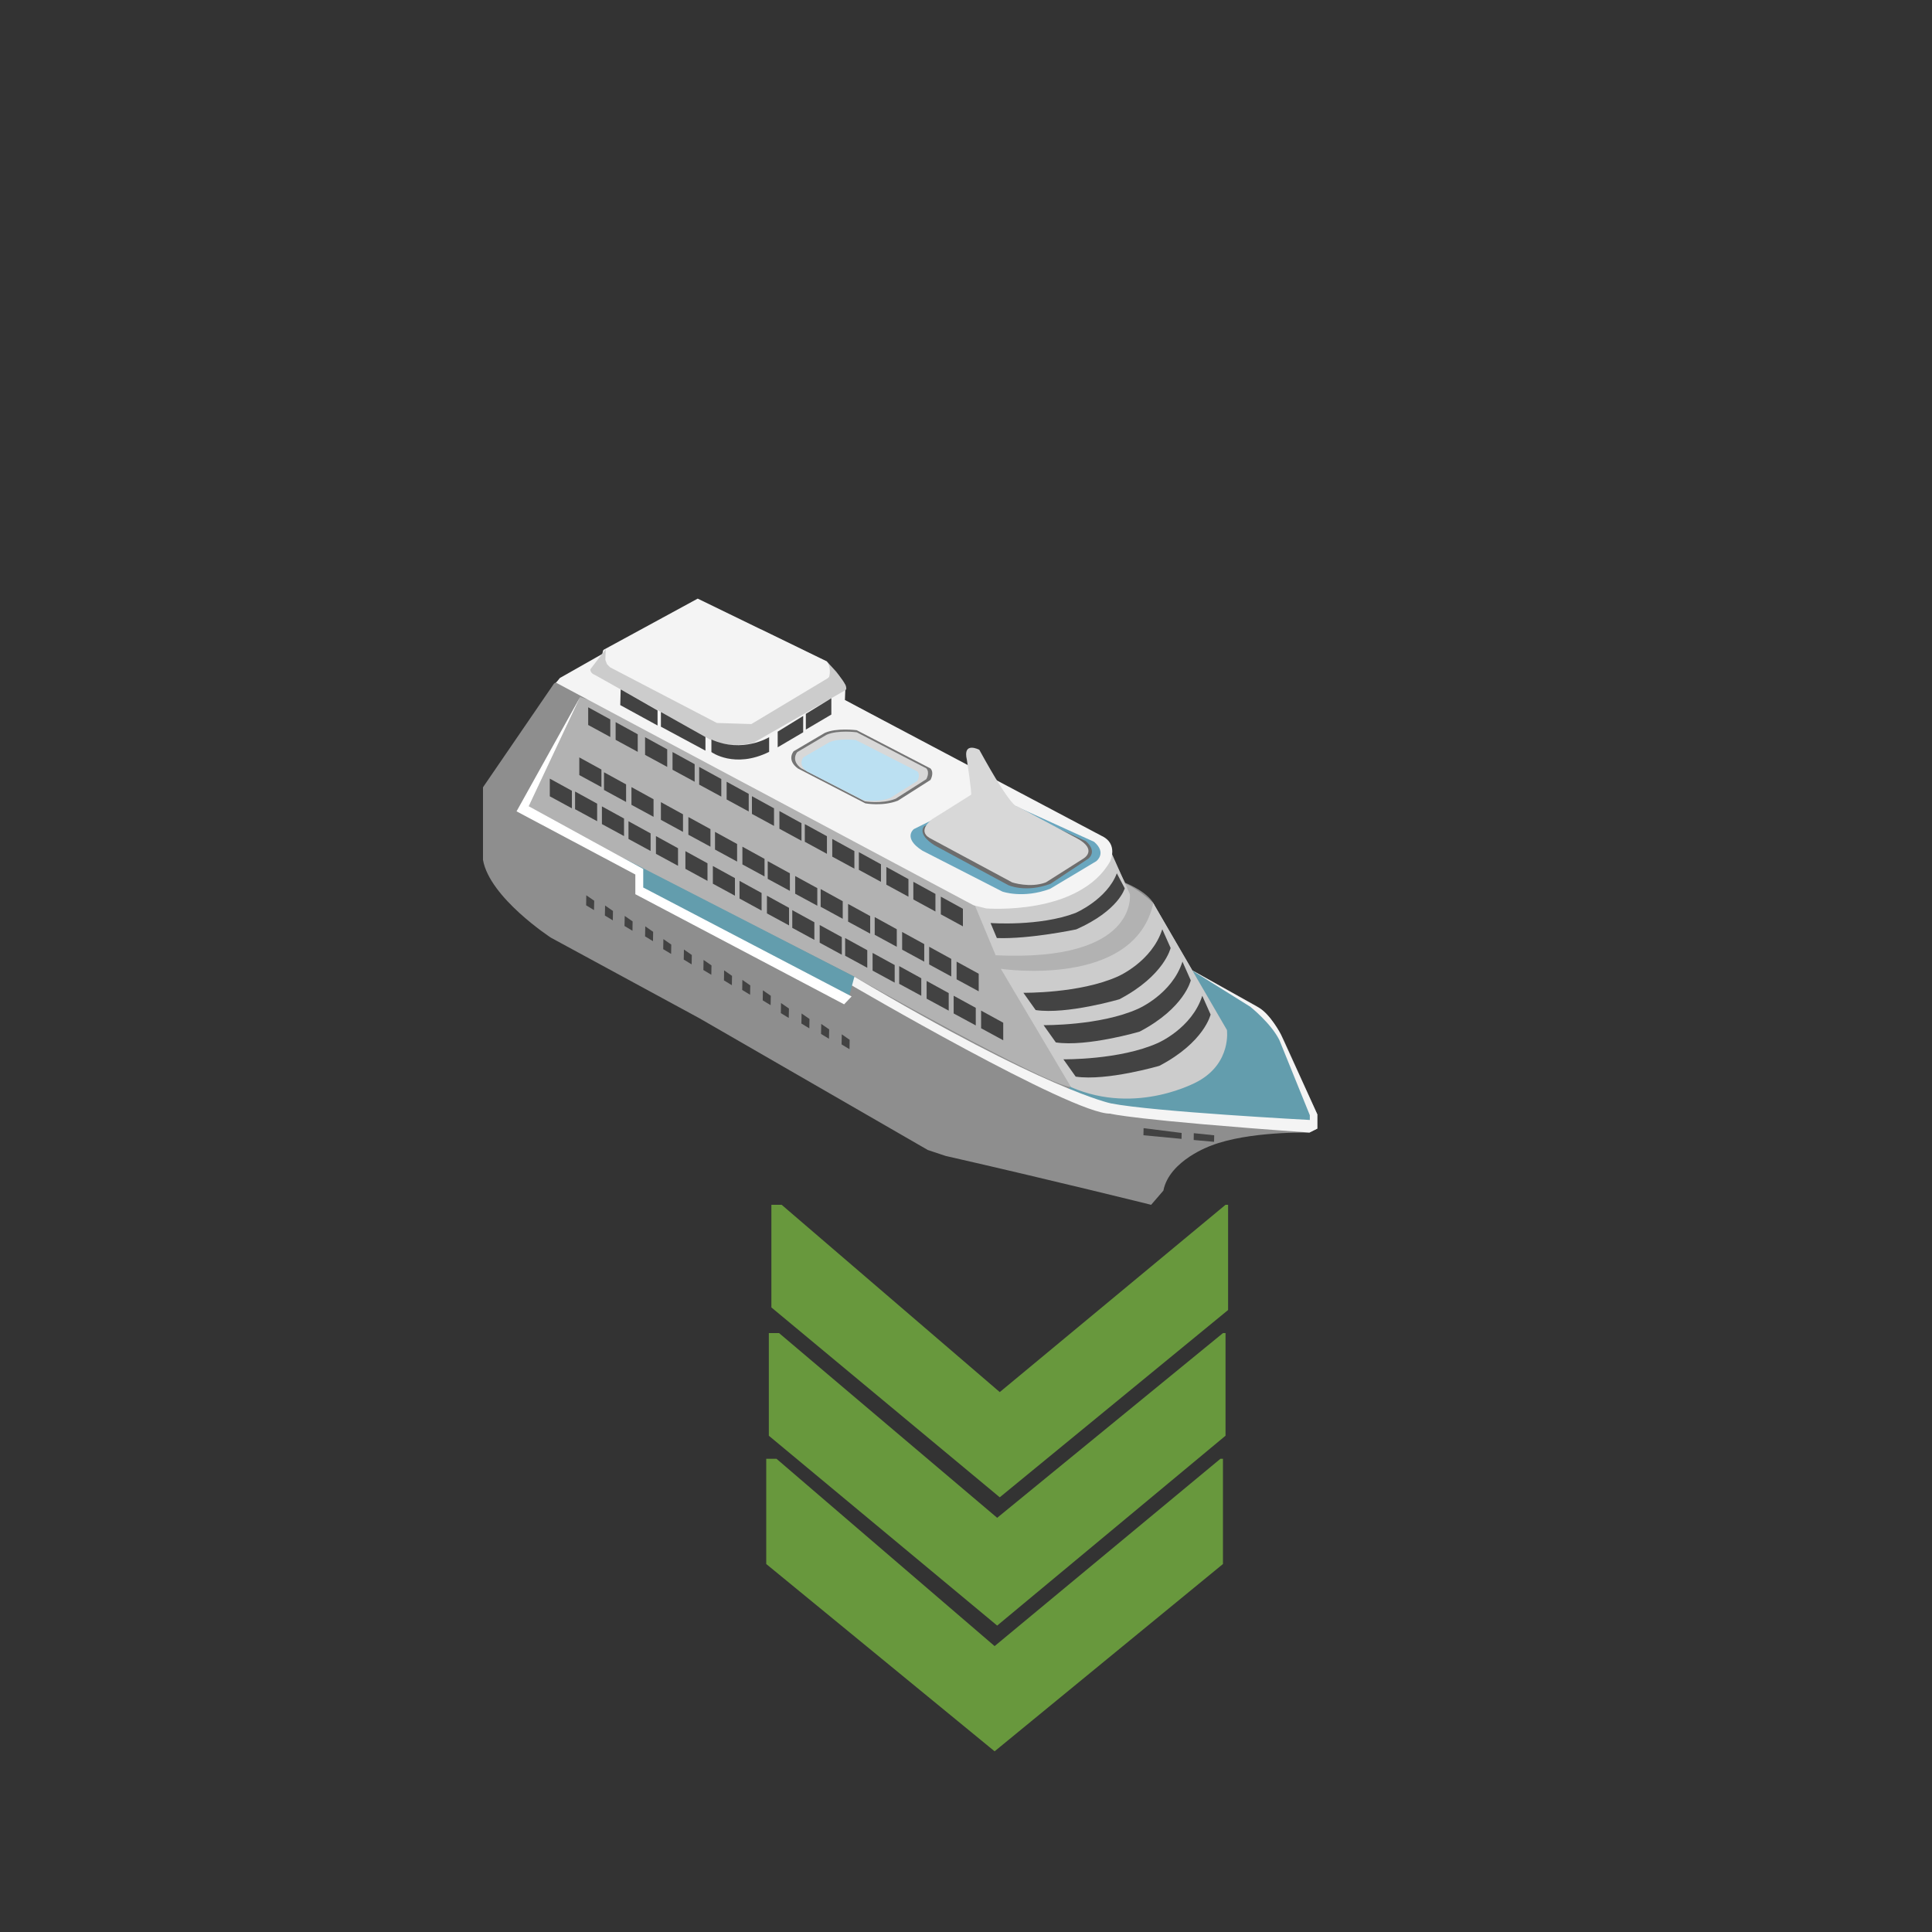 <?xml version="1.0" encoding="utf-8"?>
<!-- Generator: Adobe Illustrator 16.0.0, SVG Export Plug-In . SVG Version: 6.00 Build 0)  -->
<!DOCTYPE svg PUBLIC "-//W3C//DTD SVG 1.1//EN" "http://www.w3.org/Graphics/SVG/1.1/DTD/svg11.dtd">
<svg version="1.1" id="Layer_1" xmlns="http://www.w3.org/2000/svg" xmlns:xlink="http://www.w3.org/1999/xlink" x="0px" y="0px"
	 width="200px" height="200px" viewBox="0 0 200 200" enable-background="new 0 0 200 200" xml:space="preserve">
<rect x="0" y="0" width="200" height="200" fill="#333333" stroke="none"/>
<g id="Direction">
	<g transform="rotate({{angle}} 50 50)">
		<polygon id="arrow" opacity="0.7" fill="#80C342" enable-background="new    " points="79.853,124.721 80.917,124.721 
			103.494,144.109 126.866,124.721 127.132,124.721 127.132,135.611 103.494,155 79.853,135.344 		">
		

		</polygon>
		<polygon id="arrow2" opacity="0.7" fill="#80C342" enable-background="new    " points="79.589,138.002 80.649,138.002 
			103.227,157.123 126.6,138.002 126.866,138.002 126.866,148.625 103.227,168.279 79.589,148.625 		">
		

		</polygon>
		<polygon id="arrow3" opacity="0.7" fill="#80C342" enable-background="new    " points="79.321,151.016 80.386,151.016 
			102.962,170.404 126.334,151.016 126.6,151.016 126.6,161.906 102.962,181.295 79.321,161.906 		">
		

		</polygon>
	</g>
</g>
<g>
	<path fill="#C6C6C6" d="M117.947,101.725l-4.016,11.754c-3.856,0.237-25.485-12.369-25.485-12.369L66.592,89.954l-11.853-6.496
		l5.313-11.303l55.27,19.459c2.115-0.626,4.066,1.889,4.066,1.889l7.625,13.12L117.947,101.725z"/>
	<path fill="#8E8E8E" d="M119.544,93.835c-0.409-1.39-3.065-2.451-3.065-2.451l-1.428-2.737c0.079-1.676-1.797-2.411-1.797-2.411
		l-9.518-4.981c-1.135-0.777-3.718-2.003-3.718-2.003l-12.542-6.779l-0.615-0.163l-0.04-0.45l0.693-0.408l0.042-0.49l-0.94-1.388
		l-1.021-1.103l-6.799-3.312c-2.203,1.457-10.406-0.86-10.406-0.86l-0.256,0.356L62.709,67.2l-0.654,0.942l-4.699,2.614L49.999,81.5
		v7.518c0.695,3.922,7.029,8.049,7.029,8.049l15.362,8.335l23.654,13.643l1.836,0.613c11.113,2.531,21.285,5.063,21.285,5.063
		l1.268-1.471c0.613-3.145,4.943-4.657,4.943-4.657c3.885-1.514,10.174-1.349,10.174-1.349l0.82-0.41v-1.471l-3.432-7.598
		c-1.35-2.943-3.065-3.727-3.065-3.727l-6.741-3.749L119.544,93.835z"/>
	<path fill="#B2B2B2" d="M118.76,102.291l-7.886,10.253c-2.901-0.364-22.428-11.435-22.428-11.435L66.587,89.954l-11.848-6.498
		l5.313-11.303l55.268,18.862c2.277,0.655,4.068,2.484,4.068,2.484l0.523,1.013L118.76,102.291z"/>
	<path fill="#CCCCCC" d="M100.824,93.501l2.247,5.389c14.829,0.697,13.891-6.331,13.891-6.331l-2.002-4.497
		C113.327,95.456,100.825,93.503,100.824,93.501z"/>
	<path fill="#F4F4F4" d="M114.924,89.161c-3.187,5.657-12.83,4.88-12.83,4.88l-1.308-0.326L57.559,70.671l0.405-0.49l4.402-2.494
		l25.139,3.76l-0.04,1.021l26.556,14.053C115.816,87.342,114.919,89.159,114.924,89.161z"/>
	<polygon fill="#639DAD" points="110.6,112.732 110.752,113.402 116.975,115.118 133.734,116.284 135.635,116.284 135.939,115.732 
		134.744,112.854 132.538,107.368 131.467,105.744 130.086,104.484 123.133,100.29 122.643,100.29 	"/>
	<path fill="#F4F4F4" d="M130.316,104.314c1.181,0.662,2.259,2.729,2.259,2.729l3.797,8.319v1.471l-0.819,0.41
		c-18.385-1.307-20.633-1.961-20.633-1.961c-3.922,0.081-26.964-13.398-26.964-13.398l0.49-0.775
		c19.812,11.746,26.556,13.113,26.556,13.113c4.33,0.858,20.592,1.717,20.592,1.717v-0.491l-3.146-7.765
		c-0.861-1.754-3.026-3.47-3.026-3.47l-6.288-3.924L130.316,104.314z"/>
	<path fill="#F4F4F4" d="M85.583,70.343l-7.147,4.29h-4.457l-10.905-5.841c-1.062-0.655-0.611-1.513-0.611-1.513l9.763-5.311
		l13.359,6.498C86.65,69.694,85.584,70.343,85.583,70.343z"/>
	<path fill="#CCCCCC" d="M85.818,70.133l-8.04,4.822l-3.566-0.113l-11.057-5.763l-0.326-0.328l-0.164-0.448l0.041-1.104
		l-1.599,2.093c0,0.421,0.449,0.561,0.449,0.561l11.933,6.699c2.252,1.023,4.539,0.33,4.539,0.33l9.479-5.433
		c0.613-0.367-1.773-2.787-1.773-2.787C86.06,69.405,85.818,70.128,85.818,70.133z"/>
	<polygon fill="#639DAD" points="87.783,103.551 66.182,92.12 66.139,91.465 66.016,90.444 65.563,89.994 64.618,88.874 
		88.446,101.107 	"/>
	<polygon fill="#FFFFFF" points="66.587,91.875 66.587,89.954 54.739,83.458 60.053,72.157 53.473,83.99 65.77,90.528 65.77,92.569 
		87.381,103.967 88.159,103.152 	"/>
	<path fill="#CCCCCC" d="M103.604,100.288l7.272,12.256c6.863,2.981,13.153-0.612,13.153-0.612c3.472-1.918,2.982-5.309,2.982-5.309
		l-7.623-13.12C117.428,102.371,103.602,100.29,103.604,100.288z"/>
	<path fill="#757575" d="M96.32,80.74l-3.372,2.145c-1.563,0.615-3.368,0.278-3.368,0.278l-6.988-3.616
		c-1.205-0.888-0.435-1.777-0.435-1.777l3.224-1.9c1.224-0.556,3.31-0.278,3.31-0.278l7.63,3.955
		C96.748,80.007,96.321,80.742,96.32,80.74z"/>
	<path fill="#D8D8D8" d="M95.888,80.664l-3.183,2.026c-1.476,0.579-3.176,0.261-3.176,0.261l-6.592-3.415
		c-1.131-0.837-0.405-1.678-0.405-1.678l3.034-1.796c1.156-0.517,3.125-0.256,3.125-0.256l7.198,3.732
		C96.293,79.972,95.889,80.667,95.888,80.664z"/>
	<path fill="#6AA7BF" d="M113.48,89.155l-4.781,2.859c-2.82,1.046-4.938,0.279-4.938,0.279l-8.272-4.232
		c-2.081-1.321-0.886-2.234-0.886-2.234l7.538-3.737l11.123,5.056C114.614,88.311,113.48,89.159,113.48,89.155z"/>
	<path fill="#6D6D6D" d="M112.678,88.879l-3.927,2.611c-2.612,0.978-4.397,0.127-4.397,0.127l-7.603-4.103
		c-1.93-1.237-1.058-1.991-1.058-1.991l6.592-3.103l10.111,4.649C113.648,88.157,112.678,88.874,112.678,88.879z"/>
	<path fill="#BBE0F2" d="M94.97,80.839l-2.811,1.76c-1.303,0.502-2.81,0.227-2.81,0.227l-5.818-2.971
		c-0.999-0.728-0.359-1.459-0.359-1.459l2.682-1.559c1.015-0.454,2.753-0.224,2.753-0.224l6.357,3.242
		C95.318,80.233,94.964,80.838,94.97,80.839z"/>
	<path fill="#D8D8D8" d="M112.161,88.875l-3.892,2.47c-1.65,0.613-3.489,0-3.489,0l-8.546-4.596
		c-1.35-0.797,0.281-1.961,0.281-1.961s3.887-2.421,4.006-2.513c0.119-0.093-0.431-3.616-0.431-3.616
		c-0.461-1.961,1.287-1.042,1.287-1.042c3.463,6.31,3.922,5.852,3.922,5.852l6.129,3.279
		C113.719,87.974,112.163,88.874,112.161,88.875z"/>
	<g>
		<polygon fill="#424242" points="123.581,117.307 123.57,118.012 125.678,118.201 125.694,117.525 		"/>
		<polygon fill="#424242" points="118.383,116.786 118.369,117.521 122.314,117.896 122.322,117.284 		"/>
		<polygon fill="#424242" points="87.94,108.611 87.121,108.118 87.14,107.073 87.955,107.641 		"/>
		<polygon fill="#424242" points="85.814,107.532 84.994,107.033 85.014,105.997 85.834,106.561 		"/>
		<polygon fill="#424242" points="83.781,106.454 82.961,105.956 82.98,104.917 83.797,105.482 		"/>
		<polygon fill="#424242" points="81.65,105.378 80.835,104.88 80.85,103.835 81.671,104.4 		"/>
		<polygon fill="#424242" points="79.773,104.055 78.958,103.559 78.975,102.518 79.794,103.084 		"/>
		<polygon fill="#424242" points="77.65,102.977 76.833,102.482 76.85,101.439 77.667,102.008 		"/>
		<polygon fill="#424242" points="75.762,101.988 74.944,101.49 74.96,100.452 75.778,101.02 		"/>
		<polygon fill="#424242" points="73.635,100.908 72.814,100.414 72.833,99.372 73.653,99.939 		"/>
		<polygon fill="#424242" points="71.6,99.832 70.78,99.334 70.801,98.294 71.616,98.859 		"/>
		<polygon fill="#424242" points="69.475,98.752 68.655,98.258 68.673,97.216 69.489,97.783 		"/>
		<polygon fill="#424242" points="67.598,97.429 66.778,96.935 66.798,95.895 67.612,96.461 		"/>
		<polygon fill="#424242" points="65.473,96.353 64.65,95.858 64.671,94.816 65.487,95.383 		"/>
		<polygon fill="#424242" points="63.438,95.274 62.618,94.78 62.639,93.738 63.454,94.303 		"/>
		<polygon fill="#424242" points="61.491,94.213 60.678,93.719 60.691,92.679 61.512,93.242 		"/>
	</g>
	<polygon fill="#424242" points="99.68,95.895 97.393,94.651 97.393,92.82 99.68,94.077 	"/>
	<polygon fill="#424242" points="96.836,94.358 94.549,93.113 94.549,91.283 96.836,92.539 	"/>
	<polygon fill="#424242" points="94.042,92.826 91.755,91.582 91.755,89.749 94.042,91.007 	"/>
	<polygon fill="#424242" points="91.198,91.289 88.909,90.046 88.909,88.211 91.198,89.47 	"/>
	<polygon fill="#424242" points="88.446,89.923 86.156,88.681 86.156,86.848 88.446,88.105 	"/>
	<polygon fill="#424242" points="85.604,88.388 83.314,87.141 83.314,85.312 85.604,86.566 	"/>
	<polygon fill="#424242" points="82.969,87.035 80.684,85.792 80.684,83.96 82.969,85.216 	"/>
	<polygon fill="#424242" points="80.126,85.497 77.839,84.255 77.839,82.42 80.126,83.678 	"/>
	<polygon fill="#424242" points="77.508,84.004 75.221,82.761 75.221,80.926 77.508,82.182 	"/>
	<polygon fill="#424242" points="74.669,82.466 72.378,81.223 72.378,79.39 74.669,80.646 	"/>
	<polygon fill="#424242" points="71.911,80.926 69.62,79.685 69.62,77.85 71.911,79.108 	"/>
	<polygon fill="#424242" points="69.069,79.39 66.778,78.147 66.778,76.314 69.069,77.571 	"/>
	<polygon fill="#424242" points="66.018,77.831 63.729,76.588 63.729,74.755 66.018,76.012 	"/>
	<polygon fill="#424242" points="63.178,76.295 60.889,75.05 60.889,73.218 63.178,74.474 	"/>
	<polygon fill="#424242" points="101.316,102.62 99.027,101.379 99.027,99.547 101.316,100.801 	"/>
	<polygon fill="#424242" points="98.475,101.084 96.186,99.84 96.186,98.007 98.475,99.265 	"/>
	<polygon fill="#424242" points="95.677,99.551 93.389,98.31 93.389,96.477 95.677,97.733 	"/>
	<polygon fill="#424242" points="92.835,98.013 90.549,96.77 90.549,94.937 92.835,96.195 	"/>
	<polygon fill="#424242" points="90.081,96.649 87.795,95.408 87.795,93.575 90.081,94.83 	"/>
	<polygon fill="#424242" points="87.239,95.113 84.953,93.868 84.953,92.035 87.239,93.294 	"/>
	<polygon fill="#424242" points="84.607,93.759 82.316,92.519 82.316,90.686 84.607,91.939 	"/>
	<polygon fill="#424242" points="81.768,92.222 79.475,90.979 79.475,89.147 81.768,90.404 	"/>
	<polygon fill="#424242" points="79.145,90.729 76.854,89.486 76.854,87.651 79.145,88.91 	"/>
	<polygon fill="#424242" points="76.305,89.191 74.018,87.948 74.018,86.116 76.305,87.37 	"/>
	<polygon fill="#424242" points="73.546,87.651 71.26,86.411 71.26,84.578 73.546,85.83 	"/>
	<polygon fill="#424242" points="70.704,86.116 68.417,84.871 68.417,83.04 70.704,84.297 	"/>
	<polygon fill="#424242" points="67.655,84.557 65.368,83.316 65.368,81.481 67.655,82.737 	"/>
	<polygon fill="#424242" points="64.813,83.02 62.525,81.776 62.525,79.943 64.813,81.202 	"/>
	<polygon fill="#424242" points="103.854,107.689 101.563,106.445 101.563,104.618 103.854,105.872 	"/>
	<polygon fill="#424242" points="101.012,106.152 98.723,104.913 98.723,103.08 101.012,104.332 	"/>
	<polygon fill="#424242" points="98.211,104.622 95.924,103.383 95.924,101.548 98.211,102.805 	"/>
	<polygon fill="#424242" points="95.371,103.084 93.082,101.843 93.082,100.01 95.371,101.27 	"/>
	<polygon fill="#424242" points="92.618,101.721 90.33,100.479 90.33,98.646 92.618,99.9 	"/>
	<polygon fill="#424242" points="89.779,100.185 87.488,98.939 87.488,97.106 89.779,98.365 	"/>
	<polygon fill="#424242" points="87.143,98.832 84.854,97.589 84.854,95.757 87.143,97.011 	"/>
	<polygon fill="#424242" points="84.303,97.293 82.016,96.052 82.016,94.219 84.303,95.472 	"/>
	<polygon fill="#424242" points="81.682,95.797 79.393,94.556 79.393,92.723 81.682,93.981 	"/>
	<polygon fill="#424242" points="78.839,94.263 76.555,93.016 76.555,91.188 78.839,92.441 	"/>
	<polygon fill="#424242" points="76.081,92.723 73.796,91.482 73.796,89.649 76.081,90.903 	"/>
	<polygon fill="#424242" points="73.239,91.188 70.952,89.942 70.952,88.109 73.239,89.368 	"/>
	<polygon fill="#424242" points="70.189,89.628 67.903,88.388 67.903,86.551 70.189,87.809 	"/>
	<polygon fill="#424242" points="67.35,88.093 65.061,86.848 65.061,85.015 67.35,86.272 	"/>
	<polygon fill="#424242" points="64.6,86.551 62.309,85.308 62.309,83.477 64.6,84.733 	"/>
	<polygon fill="#424242" points="61.816,85.011 59.53,83.768 59.53,81.937 61.816,83.195 	"/>
	<polygon fill="#424242" points="59.202,83.678 56.915,82.435 56.915,80.604 59.202,81.86 	"/>
	<polygon fill="#424242" points="62.26,81.481 59.969,80.236 59.969,78.406 62.26,79.664 	"/>
	<polygon fill="#424242" points="83.42,73.901 83.42,75.525 86.06,73.97 86.06,72.281 	"/>
	<polygon fill="#424242" points="80.505,75.74 80.505,77.36 83.145,75.805 83.145,74.116 	"/>
	<path fill="#424242" d="M79.62,76.557v1.277c-3.584,1.775-5.976,0.019-5.976,0.019v-1.298c3.246,1.448,5.976-0.241,5.976-0.241"/>
	<polygon fill="#424242" points="68.417,73.704 68.417,75.227 73.028,77.708 73.028,76.295 	"/>
	<polygon fill="#424242" points="64.253,71.366 64.208,72.99 68.069,75.104 68.069,73.542 	"/>
	<path fill="#434343" d="M111.333,94.511c-3.735,1.419-8.792,1.04-8.792,1.04l0.653,1.555c3.393,0.127,8.213-0.896,8.213-0.896
		c4.412-1.951,5.026-4.251,5.026-4.251l-0.819-1.555C114.592,93.11,111.334,94.512,111.333,94.511z"/>
	<path fill="#434343" d="M115.715,101.085c-3.943,1.772-9.773,1.688-9.773,1.688l1.271,1.789c3.232,0.476,8.666-1.119,8.666-1.119
		c4.656-2.441,5.304-5.311,5.304-5.311l-0.863-1.938C119.24,99.571,115.715,101.084,115.715,101.085z"/>
	<path fill="#434343" d="M117.805,104.434c-3.942,1.771-9.775,1.688-9.775,1.688l1.271,1.789c3.233,0.479,8.668-1.117,8.668-1.117
		c4.652-2.436,5.299-5.307,5.299-5.307l-0.86-1.939C121.328,102.923,117.805,104.434,117.805,104.434z"/>
	<path fill="#434343" d="M119.855,107.973c-3.942,1.77-9.772,1.686-9.772,1.686l1.272,1.793c3.229,0.477,8.664-1.119,8.664-1.119
		c4.654-2.439,5.302-5.309,5.302-5.309l-0.862-1.939C123.379,106.464,119.857,107.973,119.855,107.973z"/>
</g>
</svg>
